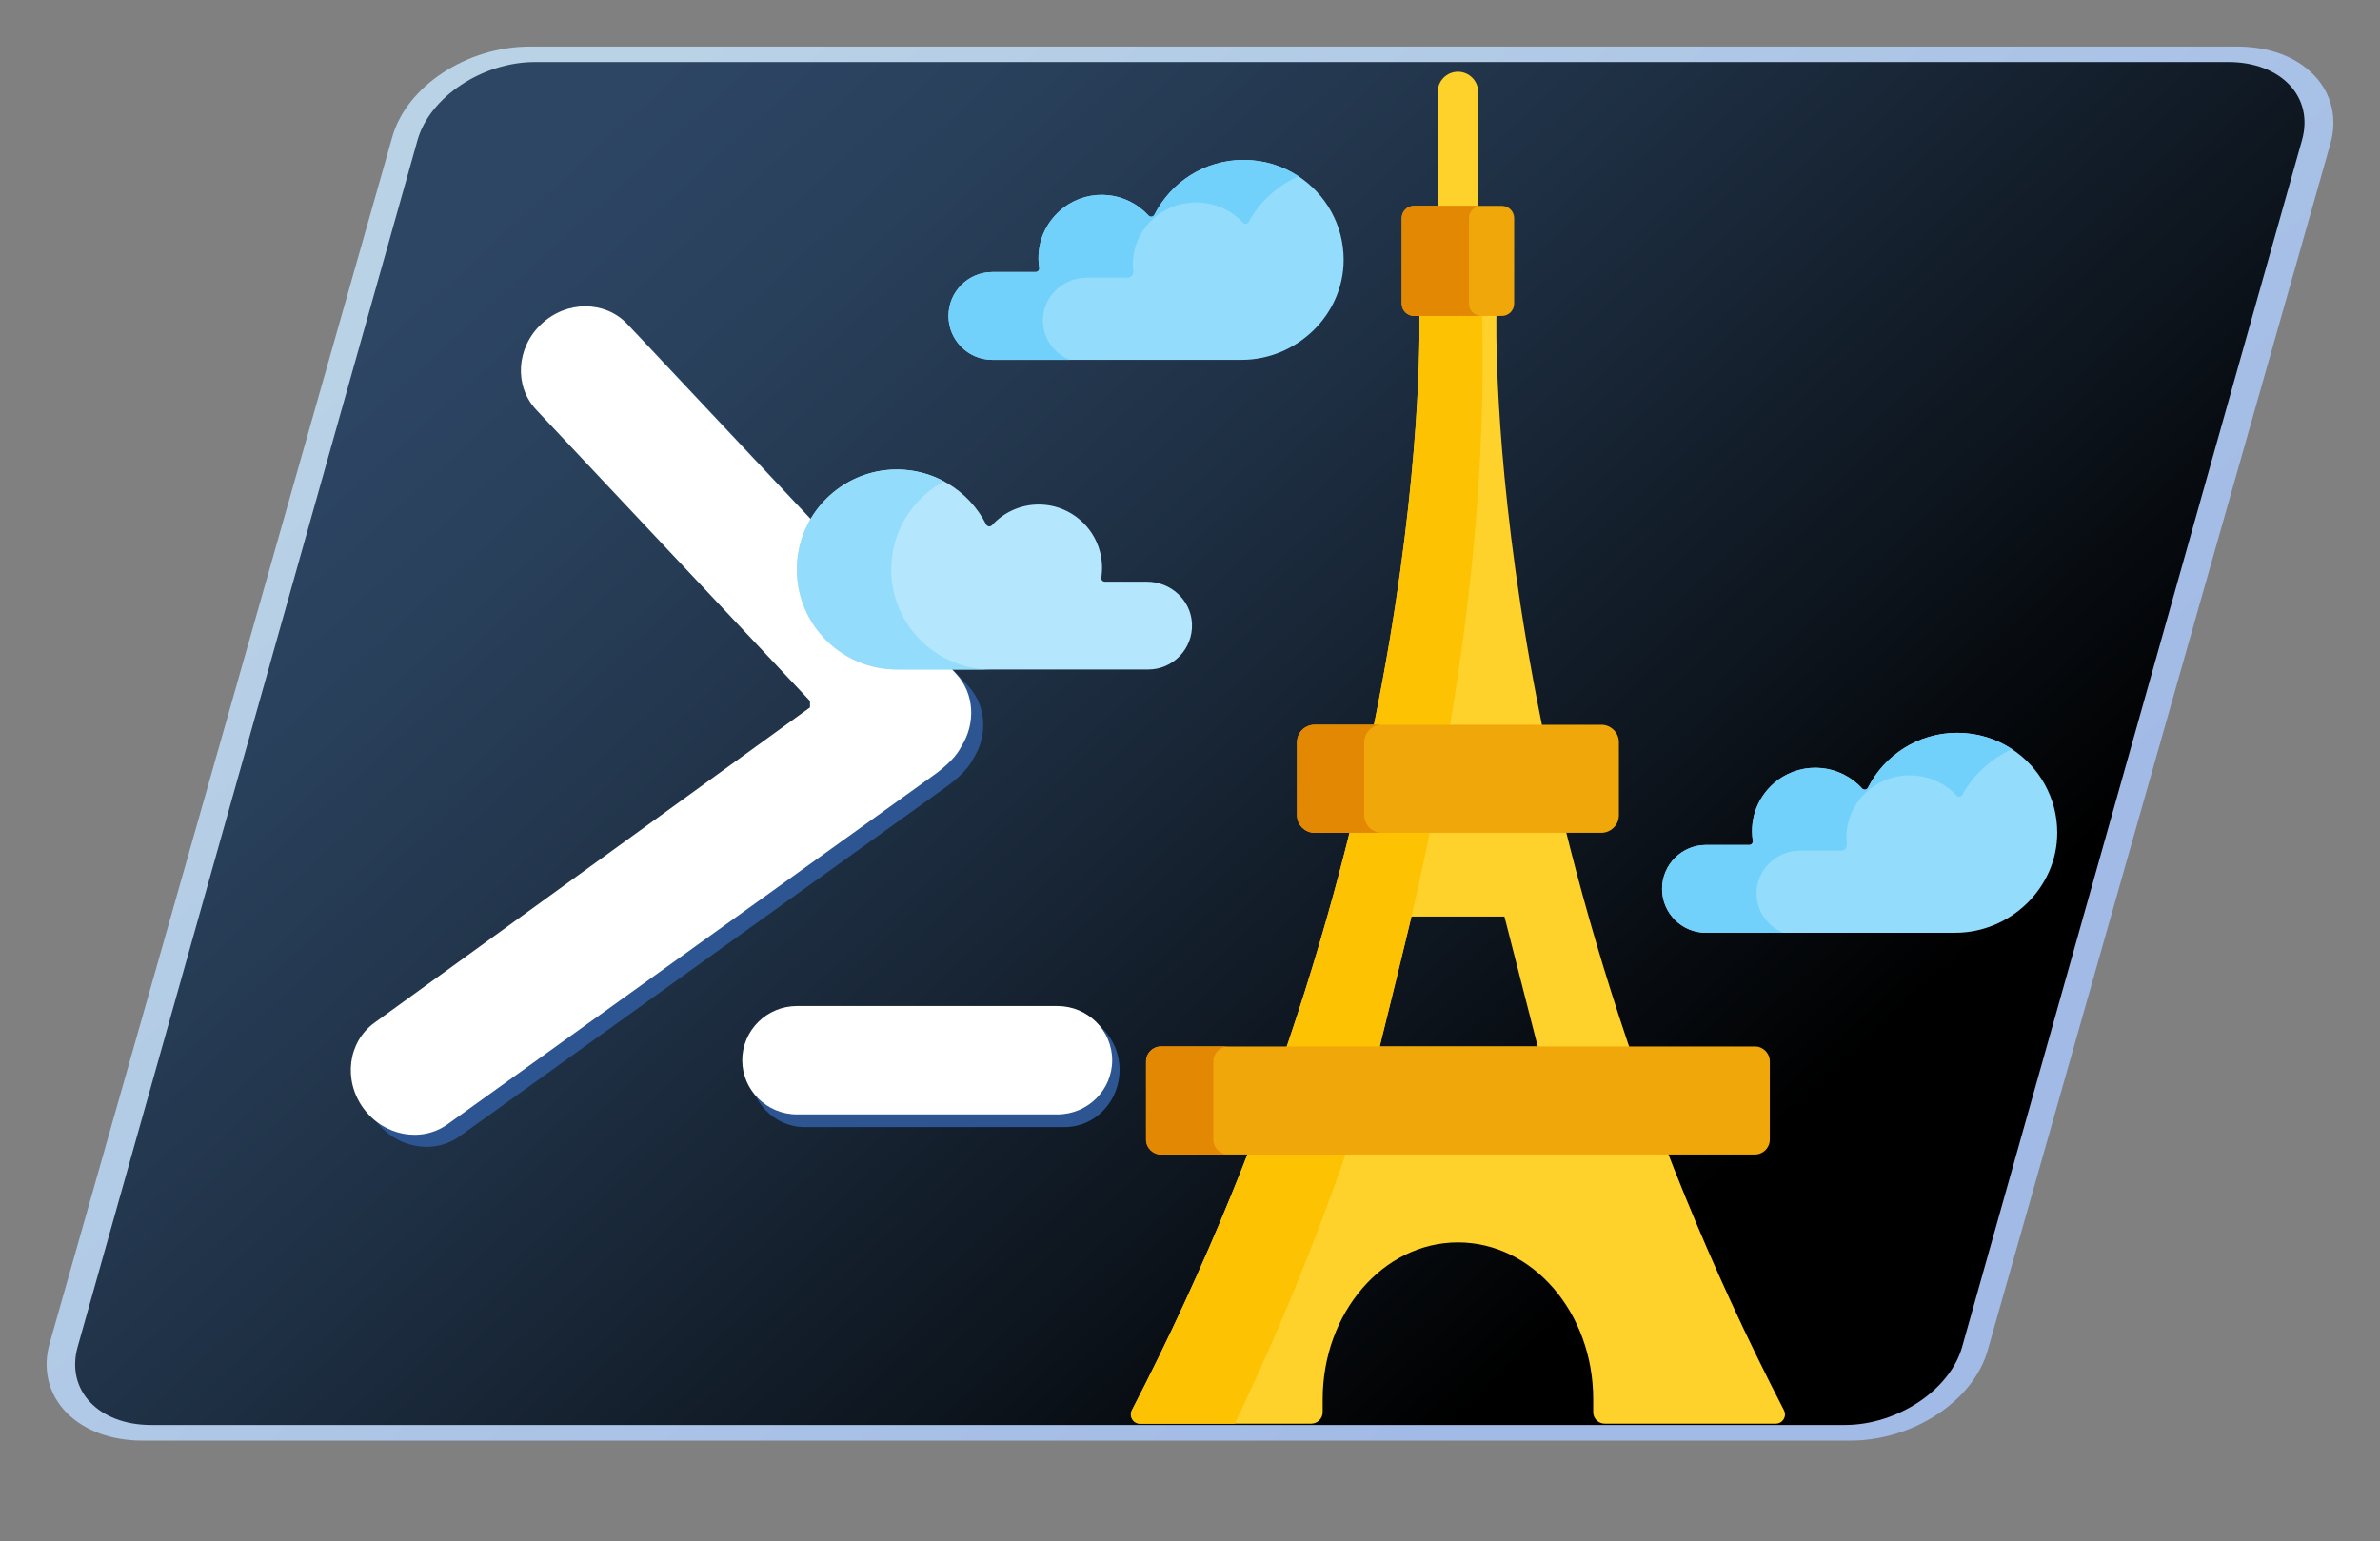 <?xml version="1.0" encoding="UTF-8" standalone="no"?>
<!-- Generator: Adobe Illustrator 21.0.0, SVG Export Plug-In . SVG Version: 6.00 Build 0)  -->

<svg
   xmlns:dc="http://purl.org/dc/elements/1.1/"
   xmlns:cc="http://creativecommons.org/ns#"
   xmlns:rdf="http://www.w3.org/1999/02/22-rdf-syntax-ns#"
   xmlns:svg="http://www.w3.org/2000/svg"
   xmlns="http://www.w3.org/2000/svg"
   xmlns:sodipodi="http://sodipodi.sourceforge.net/DTD/sodipodi-0.dtd"
   xmlns:inkscape="http://www.inkscape.org/namespaces/inkscape"
   version="1.1"
   id="Layer_1"
   x="0px"
   y="0px"
   width="2042.732"
   height="1323.151"
   viewBox="0 0 1838.459 1190.836"
   enable-background="new 0 0 128 128"
   xml:space="preserve"
   sodipodi:docname="ps-saturday-paris-large.svg"
   inkscape:export-filename="C:\src\ps-design\ps-saturday-paris\ps-saturday-paris-simple.png"
   inkscape:export-xdpi="96"
   inkscape:export-ydpi="96"
   inkscape:version="0.92.4 (5da689c313, 2019-01-14)"><rect x="0" y="0" width="1838.459" height="1190.836" fill="#808080" stroke="none"/><defs
   id="defs43" /><sodipodi:namedview
   pagecolor="#ffffff"
   bordercolor="#666666"
   borderopacity="1"
   objecttolerance="10"
   gridtolerance="10"
   guidetolerance="10"
   inkscape:pageopacity="0"
   inkscape:pageshadow="2"
   inkscape:window-width="3145"
   inkscape:window-height="1731"
   id="namedview41"
   showgrid="false"
   fit-margin-top="40"
   fit-margin-left="40"
   fit-margin-right="40"
   fit-margin-bottom="40"
   scale-x="0.9"
   inkscape:zoom="0.921875"
   inkscape:cx="48.477967"
   inkscape:cy="664.88806"
   inkscape:window-x="249"
   inkscape:window-y="93"
   inkscape:window-maximized="0"
   inkscape:current-layer="Layer_1" />


<linearGradient
   id="SVGID_1_"
   gradientUnits="userSpaceOnUse"
   x1="95.267"
   y1="91.926"
   x2="26.7"
   y2="30.68"
   gradientTransform="matrix(7.36,0,0,5.983,6.542,-56.778)">
	<stop
   offset="0"
   style="stop-color:#A9C8FF"
   id="stop8" />
	<stop
   offset="1"
   style="stop-color:#C7E6FF"
   id="stop10" />
</linearGradient>






<g
   id="g886"
   transform="matrix(2,0,0,2,-36,-77.813)"><g
     transform="matrix(1.352,0,0,1.352,799.203,443.245)"
     id="g4">
	<line
   id="line2"
   y2="0"
   x2="0"
   y1="128"
   x1="0"
   style="fill:none" />
</g><line
     id="line6"
     y2="443.245"
     x2="799.203"
     y1="616.325"
     x1="799.203"
     style="clip-rule:evenodd;opacity:0;fill:#00ff18;fill-rule:evenodd;stroke-width:1.352" /><path
     id="path13"
     d="m 73.027,595.412 c -12.019,0 -22.419,-3.817 -29.279,-10.758 C 36.741,577.564 34.334,567.817 37.153,557.908 L 169.534,91.736 c 5.55,-19.53 28.83,-34.829 53.023,-34.829 H 882.203 c 12.027,0 22.427,3.817 29.279,10.758 7.007,7.084 9.414,16.837 6.595,26.746 L 785.695,560.583 c -5.542,19.53 -28.83,34.835 -53.016,34.835 H 73.027 Z"
     style="clip-rule:evenodd;opacity:0.8;fill:url(#SVGID_1_);fill-rule:evenodd;stroke-width:6.636"
     inkscape:connector-curvature="0" /><g
     transform="matrix(7.36,0,0,5.983,6.542,-56.778)"
     id="g30">
	<g
   id="g28">
		<linearGradient
   y2="90.278"
   x2="93.585"
   y1="30.778"
   x1="26.585"
   gradientUnits="userSpaceOnUse"
   id="SVGID_2_">
			<stop
   id="stop15"
   style="stop-color:#2D4664"
   offset="0" />
			<stop
   id="stop17"
   style="stop-color:#29405B"
   offset="0.169" />
			<stop
   id="stop19"
   style="stop-color:#1E2F43"
   offset="0.445" />
			<stop
   id="stop21"
   style="stop-color:#0C131B"
   offset="0.79" />
			<stop
   id="stop23"
   style="stop-color:#000000"
   offset="1" />
		</linearGradient>
		<path
   id="path26"
   d="M 118.5,20 H 29.634 c -2.769,0 -5.53,2.259 -6.168,5.045 L 5.632,102.955 C 4.995,105.742 6.722,108 9.491,108 h 88.865 c 2.769,0 5.53,-2.258 6.168,-5.045 L 122.358,25.044 C 122.996,22.259 121.268,20 118.5,20 Z"
   style="clip-rule:evenodd;fill:url(#SVGID_2_);fill-rule:evenodd"
   inkscape:connector-curvature="0" />
	</g>
</g><g
     transform="matrix(7.768,0,0,7.768,1623.207,-77.399)"
     id="g1024"><g
       id="g1017"><path
         id="path32"
         d="m -166.645,65.337 h 12.943 c 1.505,0 2.725,1.273 2.725,2.842 0,1.57 -1.22,2.843 -2.725,2.843 h -12.943 c -1.505,0 -2.725,-1.273 -2.725,-2.843 0,-1.57 1.22,-2.842 2.725,-2.842 z"
         inkscape:connector-curvature="0"
         style="clip-rule:evenodd;fill:#2c5591;fill-rule:evenodd;stroke-width:0.599" /><path
         id="path34"
         d="m -158.25,52.699 c -0.223,0.449 -0.685,0.943 -1.503,1.518 l -24.023,17.253 c -1.312,0.953 -3.194,0.599 -4.205,-0.79 -1.01,-1.389 -0.767,-3.288 0.545,-4.241 l 21.663,-15.687 v -0.322 l -13.611,-14.48 c -1.11,-1.181 -0.995,-3.091 0.258,-4.266 1.253,-1.175 3.168,-1.17 4.278,0.011 l 16.332,17.375 c 0.927,0.986 0.996,2.48 0.265,3.63 z"
         inkscape:connector-curvature="0"
         style="clip-rule:evenodd;fill:#2c5591;fill-rule:evenodd;stroke-width:0.599" /><path
         id="path36"
         d="m -158.848,52.1 c -0.223,0.449 -0.685,0.943 -1.503,1.518 l -24.023,17.253 c -1.312,0.953 -3.194,0.599 -4.205,-0.79 -1.01,-1.389 -0.767,-3.288 0.545,-4.241 l 21.663,-15.687 V 49.83 l -13.611,-14.48 c -1.11,-1.181 -0.995,-3.091 0.258,-4.266 1.253,-1.175 3.168,-1.17 4.278,0.011 l 16.332,17.375 c 0.927,0.986 0.996,2.48 0.265,3.63 z"
         inkscape:connector-curvature="0"
         style="clip-rule:evenodd;fill:#ffffff;fill-rule:evenodd;stroke-width:0.599" /><path
         id="path38"
         d="M -167.013,65.002 H -154.07 c 1.505,0 2.725,1.207 2.725,2.695 0,1.488 -1.22,2.695 -2.725,2.695 h -12.943 c -1.505,0 -2.725,-1.207 -2.725,-2.695 0,-1.488 1.22,-2.695 2.725,-2.695 z"
         inkscape:connector-curvature="0"
         style="clip-rule:evenodd;fill:#ffffff;fill-rule:evenodd;stroke-width:0.599" /></g></g><g
     id="g863"
     transform="matrix(1.02,0,0,1.02,325.771,66.624)"><path
       d="M 373.766,506.902 C 259.047,285.246 264.918,91.703 264.918,91.703 h -29.188 c 0,0 5.875,193.547 -108.848,415.203 -1.203,2.32 0.473,5.094 3.086,5.094 h 64.777 c 2.406,0 4.355,-1.949 4.355,-4.355 v -4.867 c 0,-32.828 22.938,-59.422 51.223,-59.422 14.152,0 26.949,6.648 36.223,17.402 9.273,10.754 15,25.602 15,42.02 v 4.867 c 0,2.406 1.949,4.355 4.355,4.355 h 64.777 c 2.617,0 4.293,-2.766 3.086,-5.098 z M 220.691,369.188 232.719,319.945 h 35.211 l 12.613,49.242 z m 0,0"
       id="path2"
       inkscape:connector-curvature="0"
       style="fill:#fed22b" /><path
       d="m 250.324,0 c -4.23,0 -7.656,3.43 -7.656,7.66 v 43.125 c 0,4.23 3.426,7.656 7.656,7.656 4.23,0 7.66,-3.426 7.66,-7.656 v -43.125 C 257.984,3.43 254.555,0 250.324,0 Z m 0,0"
       id="path4"
       inkscape:connector-curvature="0"
       style="fill:#fed22b" /><path
       d="m 259.434,91.703 h -23.703 c 0,0 5.875,193.543 -108.848,415.199 -1.203,2.332 0.473,5.098 3.086,5.098 h 35.852 c 23.652,-49.578 41.828,-97.707 54.871,-142.812 11.492,-47.047 41.953,-158.293 38.742,-277.484 z m 0,0"
       id="path6"
       inkscape:connector-curvature="0"
       style="fill:#fdc202" /><path
       d="m 266.961,92.484 h -33.27 c -2.57,0 -4.648,-2.086 -4.648,-4.652 V 55.434 c 0,-2.566 2.082,-4.648 4.648,-4.648 h 33.27 c 2.566,0 4.648,2.082 4.648,4.648 v 32.398 c 0,2.57 -2.082,4.652 -4.648,4.652 z m 0,0"
       id="path8"
       inkscape:connector-curvature="0"
       style="fill:#f0a70a" /><path
       d="m 259.16,92.477 h -25.469 c -2.562,0 -4.648,-2.07 -4.648,-4.645 V 55.441 c 0,-2.574 2.086,-4.656 4.648,-4.656 h 25.469 c -2.574,0 -4.648,2.082 -4.648,4.656 v 32.391 c 0,2.574 2.074,4.645 4.648,4.645 z m 0,0"
       id="path10"
       inkscape:connector-curvature="0"
       style="fill:#e38803" /><path
       d="m 477.254,288.172 c 0.031,20.859 -17.75,37.918 -38.609,37.918 h -94.387 c -4.652,0 -8.852,-1.914 -11.754,-4.871 -3.016,-3 -4.883,-7.156 -4.883,-11.754 0,-4.594 1.867,-8.75 4.883,-11.754 2.918,-2.973 7.148,-4.871 11.754,-4.871 h 16.379 c 0.836,0 1.477,-0.742 1.352,-1.57 -1.402,-9.039 2.309,-17.551 9.32,-22.895 0.012,0.008 0.012,0 0.012,0 10.008,-7.48 23.836,-5.945 32.031,3.059 0.648,0.711 1.797,0.574 2.23,-0.285 6.25,-12.336 19.039,-20.789 33.809,-20.789 7.66,0 14.785,2.277 20.75,6.188 10.289,6.754 17.098,18.391 17.113,31.625 z m 0,0"
       id="path12"
       inkscape:connector-curvature="0"
       style="fill:#93dcfc" /><path
       d="m 35.648,150.711 c 15.695,-0.898 29.461,7.777 36.016,20.719 0.438,0.863 1.586,1.008 2.238,0.297 4.871,-5.352 12.133,-8.484 20.102,-7.711 9.879,0.961 18.254,8.121 20.766,17.723 0.891,3.402 0.992,6.703 0.508,9.812 -0.129,0.836 0.508,1.582 1.352,1.582 h 15.906 c 8.953,0 16.656,6.883 17.078,15.824 0.449,9.547 -7.16,17.43 -16.609,17.43 H 37.871 c -21.809,0 -39.312,-18.438 -37.773,-40.574 C 1.406,166.969 16.793,151.789 35.648,150.711 Z m 0,0"
       id="path14"
       inkscape:connector-curvature="0"
       style="fill:#b4e7fd" /><path
       d="M 73.617,226.383 H 37.875 C 16.953,226.383 0,209.43 0,188.516 c 0,-20.914 16.953,-37.863 37.875,-37.863 6.465,0 12.551,1.613 17.871,4.473 -11.906,6.383 -20.004,18.941 -20.004,33.391 0,20.914 16.949,37.867 37.875,37.867 z m 0,0"
       id="path16"
       inkscape:connector-curvature="0"
       style="fill:#93dcfc" /><path
       d="m 439.391,250.359 c -14.77,0 -27.555,8.453 -33.809,20.789 -0.434,0.859 -1.586,0.996 -2.234,0.281 -8.258,-9.086 -22.078,-10.465 -32.031,-3.055 0,0 0,0.008 -0.008,0 -7.172,5.496 -10.684,14.059 -9.32,22.895 0.125,0.828 -0.516,1.57 -1.352,1.57 h -16.379 c -4.289,0 -8.523,1.641 -11.754,4.871 -3.012,3.004 -4.871,7.168 -4.871,11.754 0,4.598 1.859,8.754 4.871,11.754 3.219,3.219 7.418,4.871 11.754,4.871 h 29.227 c -5.945,-2.461 -10.109,-8.211 -10.109,-14.91 0,-8.945 7.441,-16.203 16.625,-16.203 h 15.395 c 1.348,0 2.348,-1.191 2.195,-2.531 -0.098,-0.859 -0.148,-1.734 -0.148,-2.617 0,-12.898 10.723,-23.355 23.957,-23.355 7.02,0 13.336,2.949 17.723,7.648 0.648,0.691 1.77,0.555 2.215,-0.285 3.945,-7.469 11,-13.773 18.805,-17.289 -5.965,-3.91 -13.094,-6.188 -20.75,-6.188 z m 0,0"
       id="path18"
       inkscape:connector-curvature="0"
       style="fill:#72d1fb" /><path
       d="m 207.047,71.191 c 0.031,20.855 -17.75,37.918 -38.609,37.918 H 74.051 c -4.652,0 -8.852,-1.914 -11.754,-4.871 -3.016,-3.004 -4.883,-7.16 -4.883,-11.754 0,-4.594 1.867,-8.75 4.883,-11.754 2.918,-2.973 7.148,-4.871 11.754,-4.871 h 16.379 c 0.836,0 1.477,-0.742 1.352,-1.57 -1.402,-9.043 2.309,-17.551 9.32,-22.898 0.012,0.012 0.012,0 0.012,0 10.008,-7.477 23.836,-5.941 32.031,3.062 0.648,0.711 1.797,0.574 2.23,-0.285 6.25,-12.336 19.039,-20.789 33.809,-20.789 7.66,0 14.785,2.277 20.75,6.188 10.289,6.75 17.094,18.391 17.113,31.625 z m 0,0"
       id="path20"
       inkscape:connector-curvature="0"
       style="fill:#93dcfc" /><path
       d="m 169.184,33.379 c -14.77,0 -27.559,8.449 -33.809,20.789 -0.434,0.859 -1.586,0.996 -2.234,0.281 -8.258,-9.086 -22.078,-10.465 -32.031,-3.059 0,0 0,0.012 -0.008,0 -7.172,5.496 -10.684,14.062 -9.32,22.898 0.125,0.828 -0.516,1.57 -1.352,1.57 H 74.051 c -4.289,0 -8.523,1.637 -11.754,4.871 -3.012,3.004 -4.871,7.168 -4.871,11.754 0,4.594 1.859,8.75 4.871,11.754 3.219,3.219 7.418,4.871 11.754,4.871 h 29.227 c -5.945,-2.461 -10.109,-8.211 -10.109,-14.91 0,-8.945 7.441,-16.207 16.625,-16.207 h 15.395 c 1.348,0 2.348,-1.188 2.195,-2.531 -0.098,-0.855 -0.148,-1.73 -0.148,-2.613 0,-12.898 10.723,-23.355 23.957,-23.355 7.02,0 13.336,2.949 17.719,7.645 0.648,0.695 1.773,0.559 2.219,-0.281 3.945,-7.469 11,-13.773 18.805,-17.289 -5.965,-3.91 -13.094,-6.188 -20.75,-6.188 z m 0,0"
       id="path22"
       inkscape:connector-curvature="0"
       style="fill:#72d1fb" /><path
       d="M 304.602,288.227 H 196.047 c -3.68,0 -6.668,-2.988 -6.668,-6.668 v -27.586 c 0,-3.68 2.988,-6.664 6.668,-6.664 h 108.555 c 3.684,0 6.668,2.984 6.668,6.664 v 27.586 c 0,3.68 -2.984,6.668 -6.668,6.668 z m 0,0"
       id="path24"
       inkscape:connector-curvature="0"
       style="fill:#f0a70a" /><path
       d="m 137.891,369.152 h 224.871 c 3.125,0 5.656,2.531 5.656,5.656 v 29.598 c 0,3.129 -2.531,5.66 -5.656,5.66 h -224.871 c -3.125,0 -5.66,-2.531 -5.66,-5.66 v -29.598 c 0,-3.125 2.535,-5.656 5.66,-5.656 z m 0,0"
       id="path26-3"
       inkscape:connector-curvature="0"
       style="fill:#f0a70a" /><g
       id="g32"
       style="fill:#e38803"><path
         d="m 221.52,288.23 h -25.469 c -3.688,0 -6.668,-2.992 -6.668,-6.668 v -27.582 c 0,-3.688 2.98,-6.672 6.668,-6.672 h 25.469 c -3.688,0 -6.668,2.984 -6.668,6.672 v 27.582 c 0,3.672 2.98,6.668 6.668,6.668 z m 0,0"
         id="path28"
         inkscape:connector-curvature="0" /><path
         d="m 163.363,410.066 h -25.469 c -3.125,0 -5.66,-2.531 -5.66,-5.656 v -29.594 c 0,-3.125 2.535,-5.668 5.66,-5.668 h 25.469 c -3.137,0 -5.668,2.543 -5.668,5.668 v 29.594 c 0,3.125 2.531,5.656 5.668,5.656 z m 0,0"
         id="path30"
         inkscape:connector-curvature="0" /></g></g></g></svg>